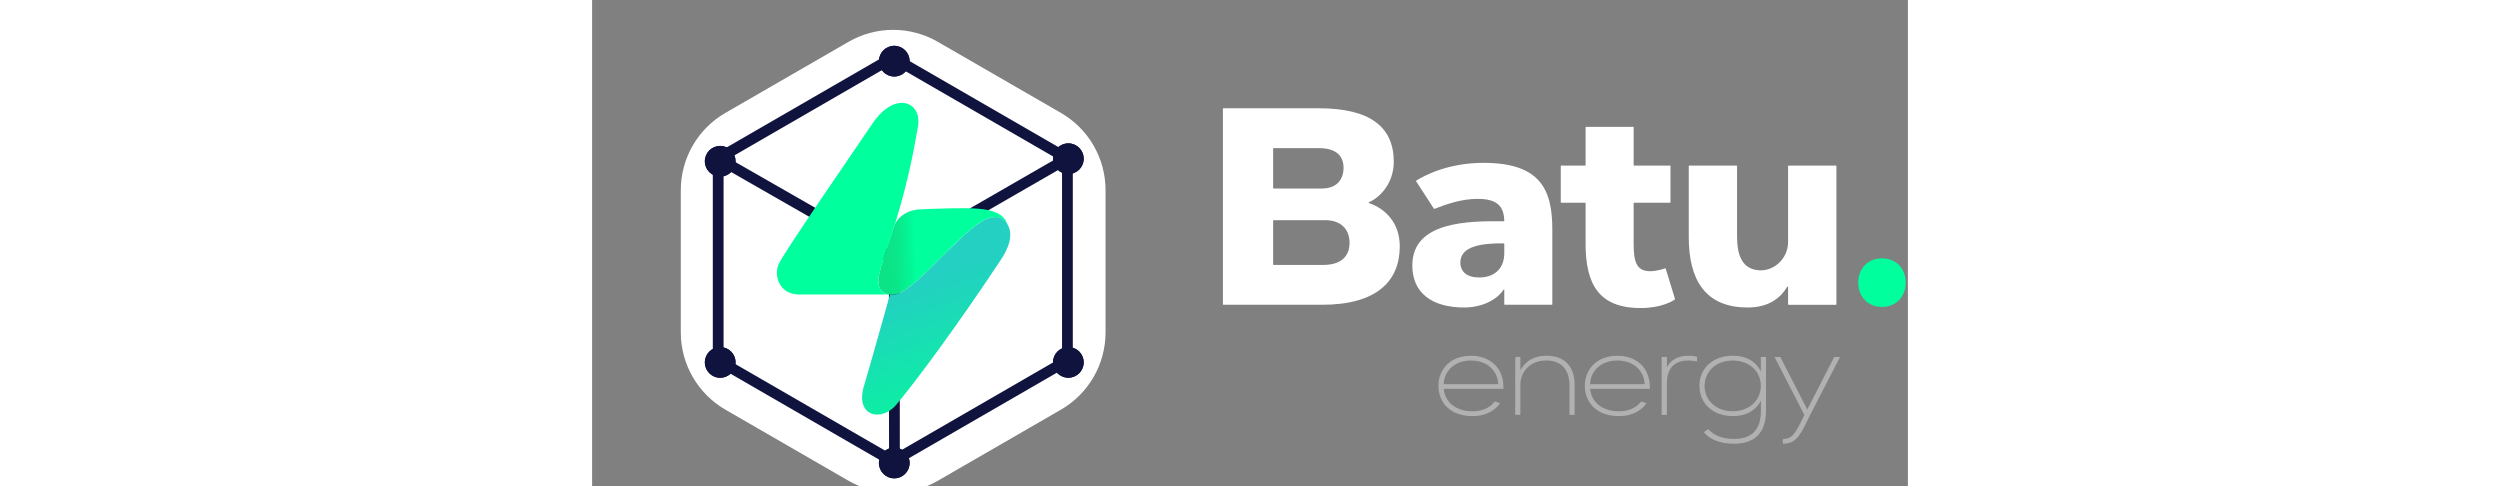 <svg width="514" height="100" viewBox="0 0 514 190" fill="none" xmlns="http://www.w3.org/2000/svg">
<rect x="0" y="0" width="514" height="190" fill="#808080" stroke="none"/>
<g clip-path="url(#clip0_619_2125)">
<path d="M246.422 42.483C246.422 42.377 246.502 42.297 246.608 42.297H283.841C303.883 42.297 313.158 49.546 313.158 63.192C313.158 71.347 308.054 77.011 303.47 78.996C303.31 79.063 303.323 79.276 303.483 79.329C309.706 81.462 315.503 86.872 315.503 96.24C315.503 109.779 306.548 119.054 285.12 119.054H246.608C246.502 119.054 246.422 118.974 246.422 118.867V42.483ZM285.12 73.639C290.877 73.639 293.542 70.121 293.542 65.537C293.542 61.273 291.09 57.861 283.841 57.861H266.224C266.118 57.861 266.038 57.941 266.038 58.048V73.453C266.038 73.559 266.118 73.639 266.224 73.639H285.12ZM285.547 103.489C293.009 103.489 295.888 99.758 295.888 94.854C295.888 89.63 292.583 86.006 286.399 86.006H266.224C266.118 86.006 266.038 86.086 266.038 86.192V103.303C266.038 103.409 266.118 103.489 266.224 103.489H285.547Z" fill="white"/>
<path d="M356.334 113.309C356.334 113.123 356.094 113.056 356.001 113.216C353.535 117.014 347.779 120.119 340.663 120.119C327.976 120.119 320.407 114.362 320.407 103.701C320.407 86.404 342.382 86.325 356.147 86.431C356.254 86.431 356.334 86.338 356.334 86.231C356.174 80.701 353.682 77.689 345.993 77.689C339.557 77.689 334.053 79.675 329.069 81.581C328.989 81.607 328.896 81.581 328.843 81.514L321.886 70.813C321.833 70.72 321.846 70.613 321.94 70.56C325.871 68.081 335.079 63.617 348.232 63.617C370.406 63.617 375.097 74.065 375.097 89.523V118.866C375.097 118.973 375.017 119.053 374.91 119.053H356.52C356.414 119.053 356.334 118.973 356.334 118.866V113.309ZM339.17 102.529C339.17 106.153 341.729 108.392 346.526 108.392C353.029 108.392 356.334 104.341 356.334 98.904V95.253C356.334 95.146 356.254 95.066 356.147 95.066C347.685 94.973 339.17 96.079 339.17 102.529Z" fill="white"/>
<path d="M388.103 95.068V79.37C388.103 79.264 388.023 79.184 387.916 79.184H378.588C378.481 79.184 378.401 79.104 378.401 78.997V64.872C378.401 64.765 378.481 64.685 378.588 64.685H387.916C388.023 64.685 388.103 64.605 388.103 64.499V49.733C388.103 49.627 388.183 49.547 388.289 49.547H406.679C406.785 49.547 406.865 49.627 406.865 49.733V64.499C406.865 64.605 406.945 64.685 407.052 64.685H421.071C421.177 64.685 421.257 64.765 421.257 64.872V78.997C421.257 79.104 421.177 79.184 421.071 79.184H407.052C406.945 79.184 406.865 79.264 406.865 79.37V95.068C406.865 101.997 407.825 105.942 413.262 105.942C415.82 105.942 418.459 105.076 419.152 104.836C419.245 104.796 419.365 104.863 419.392 104.956L423.03 116.789C423.056 116.869 423.03 116.949 422.963 116.989C422.27 117.482 417.899 120.334 409.624 120.334C393.1 120.334 388.089 110.846 388.089 95.068H388.103Z" fill="white"/>
<path d="M467.205 112.097C467.205 111.91 466.952 111.844 466.859 112.004C464.607 115.895 460.129 120.119 451.427 120.119C434.69 120.119 428.4 109.139 428.4 92.615V64.87C428.4 64.763 428.48 64.684 428.587 64.684H447.083C447.19 64.684 447.27 64.763 447.27 64.87V92.615C447.27 99.358 449.095 104.528 454.786 105.474C461.342 106.553 467.205 101.157 467.205 94.52V64.883C467.205 64.777 467.285 64.697 467.392 64.697H485.888C485.995 64.697 486.075 64.777 486.075 64.883V118.88C486.075 118.987 485.995 119.066 485.888 119.066H467.392C467.285 119.066 467.205 118.987 467.205 118.88V112.11V112.097Z" fill="white"/>
<path d="M494.603 110.418C494.603 104.874 498.334 100.93 503.877 100.93C509.421 100.93 513.152 104.874 513.152 110.418C513.152 115.961 509.314 119.906 503.877 119.906C498.44 119.906 494.603 115.961 494.603 110.418Z" fill="#00FF9D"/>
<path d="M343.328 139.219C350.364 139.219 355.934 143.576 355.747 151.638H332.4C332.733 156.836 336.904 160.927 343.887 160.927C349.377 160.927 351.67 158.301 352.696 157.129L354.295 157.648C352.935 159.434 349.977 162.286 343.887 162.286C335.025 162.286 330.854 156.756 330.854 150.759C330.854 144.762 335.026 139.232 343.328 139.232V139.219ZM354.201 150.333C354.201 145.135 350.164 140.578 343.328 140.578C336.491 140.578 332.4 145.122 332.4 150.333H354.201Z" fill="#B1B1B1" stroke="#B1B1B1" stroke-width="0.5"/>
<path d="M360.864 139.687H362.37V145.87C363.116 143.671 365.928 139.207 372.818 139.207C379.707 139.207 383.558 143.191 383.558 150.414V161.808H382.052V150.414C382.052 145.444 379.707 140.566 372.724 140.566C365.742 140.566 362.37 145.67 362.37 150.174V161.794H360.864V139.673V139.687Z" fill="#B1B1B1" stroke="#B1B1B1" stroke-width="0.5"/>
<path d="M400.522 139.219C407.558 139.219 413.128 143.576 412.942 151.638H389.595C389.928 156.836 394.099 160.927 401.082 160.927C406.572 160.927 408.864 158.301 409.89 157.129L411.489 157.648C410.13 159.434 407.171 162.286 401.082 162.286C392.22 162.286 388.049 156.756 388.049 150.759C388.049 144.762 392.22 139.232 400.522 139.232V139.219ZM411.396 150.333C411.396 145.135 407.358 140.578 400.522 140.578C393.686 140.578 389.595 145.122 389.595 150.333H411.396Z" fill="#B1B1B1" stroke="#B1B1B1" stroke-width="0.5"/>
<path d="M418.046 139.687H419.592V144.791C420.245 142.778 422.217 139.207 428.453 139.207C429.533 139.207 430.652 139.354 431.358 139.54V140.899C430.612 140.753 429.44 140.566 428.36 140.566C421.377 140.566 419.592 145.204 419.592 149.708V161.808H418.046V139.687Z" fill="#B1B1B1" stroke="#B1B1B1" stroke-width="0.5"/>
<path d="M432.811 150.746C432.811 143.803 438.207 139.219 445.563 139.219C451.613 139.219 454.985 142.031 456.81 146.068V139.698H458.316V160.42C458.316 169.842 453.119 173.08 446.083 173.08C439.047 173.08 435.822 170.308 434.65 168.855L435.969 167.963C437.661 169.695 440.42 171.707 446.096 171.707C452.559 171.707 456.837 168.656 456.837 160.407V155.436C455.011 159.474 451.64 162.286 445.59 162.286C438.234 162.286 432.837 157.688 432.837 150.759L432.811 150.746ZM456.81 150.746C456.81 145.255 452.493 140.578 445.563 140.578C438.634 140.578 434.316 145.269 434.316 150.746C434.316 156.223 438.674 160.913 445.563 160.913C452.453 160.913 456.81 156.223 456.81 150.746Z" fill="#B1B1B1" stroke="#B1B1B1" stroke-width="0.5"/>
<path d="M465.353 171.708C468.911 171.708 470.27 169.602 473.841 162.1L462.314 139.699H464.007L474.694 160.514L485.382 139.699H487.074L475.68 161.82C472.216 168.576 470.856 173.067 465.366 173.067V171.708H465.353Z" fill="#B1B1B1" stroke="#B1B1B1" stroke-width="0.5"/>
<path d="M34.647 74.282V129.852C34.647 142.296 41.285 153.803 52.063 160.025L100.185 187.816C110.964 194.037 124.24 194.037 135.03 187.816L183.152 160.025C193.93 153.803 200.569 142.296 200.569 129.852V74.282C200.569 61.839 193.93 50.331 183.152 44.109L135.03 16.331C124.252 10.109 110.975 10.109 100.185 16.331L52.063 44.109C41.285 50.331 34.647 61.839 34.647 74.282Z" fill="white"/>
<path fill-rule="evenodd" clip-rule="evenodd" d="M116.001 179.854L115.932 101.074L120.142 101.07L120.212 179.851L116.001 179.854Z" fill="#10133E"/>
<path fill-rule="evenodd" clip-rule="evenodd" d="M116.649 102.903L48.208 63.721L50.3 60.066L118.741 99.248L116.649 102.903Z" fill="#10133E"/>
<path fill-rule="evenodd" clip-rule="evenodd" d="M186.725 63.715L118.746 102.896L116.644 99.248L184.622 60.066L186.725 63.715Z" fill="#10133E"/>
<path fill-rule="evenodd" clip-rule="evenodd" d="M117.464 20.082L187.779 60.712V141.992L117.464 182.633L47.148 141.992V60.712L117.464 20.082ZM51.359 63.142V139.562L117.464 177.77L183.569 139.562V63.142L117.464 24.945L51.359 63.142Z" fill="#10133E"/>
<path d="M158.149 83.21C154.252 81.313 148.203 81.232 140.663 81.359C134.21 81.475 129.792 81.718 128.3 81.764C122.24 81.984 119.094 85.592 118.227 87.813C117.348 90.056 112.387 104.825 111.959 108.028C111.404 112.215 112.491 115.117 117.683 115.117C125.617 115.117 145.728 87.512 155.42 85.083C159.363 84.1 160.89 85.581 162.116 87.385C161.746 85.962 160.555 84.366 158.138 83.198L158.149 83.21Z" fill="url(#paint0_linear_619_2125)"/>
<path d="M116.249 115.037C112.282 114.528 111.461 111.798 111.958 108.028C112.386 104.825 117.509 90.103 118.226 87.813C124.541 67.644 126.796 51.718 127.131 50.25C129.548 39.934 118.562 34.949 109.599 48.157C102.255 58.981 75.459 97.863 72.973 102.963C70.833 107.357 72.973 115.037 80.825 115.037C92.413 115.037 116.26 115.037 116.26 115.037H116.249Z" fill="#00FF9D"/>
<path d="M116.365 115.048C117.984 115.233 119.083 115.129 121.188 113.926C130.486 108.618 146.943 87.246 155.432 85.083C159.445 84.065 161.017 85.731 161.977 87.153C165.054 91.698 162.428 97.33 159.653 101.517C142.051 128.093 126.091 149.43 118.759 158.185C113.185 164.846 102.348 162.915 106.327 150.344C107.564 146.435 116.365 115.036 116.365 115.036V115.048Z" fill="url(#paint1_linear_619_2125)"/>
<path d="M186.037 147.562C189.351 147.562 192.037 144.876 192.037 141.562C192.037 138.249 189.351 135.562 186.037 135.562C182.723 135.562 180.037 138.249 180.037 141.562C180.037 144.876 182.723 147.562 186.037 147.562Z" fill="#10133E"/>
<path fill-rule="evenodd" clip-rule="evenodd" d="M186.037 145.878C188.421 145.878 190.353 143.946 190.353 141.562C190.353 139.179 188.421 137.247 186.037 137.247C183.654 137.247 181.721 139.179 181.721 141.562C181.721 143.946 183.654 145.878 186.037 145.878ZM192.037 141.562C192.037 144.876 189.351 147.562 186.037 147.562C182.723 147.562 180.037 144.876 180.037 141.562C180.037 138.249 182.723 135.562 186.037 135.562C189.351 135.562 192.037 138.249 192.037 141.562Z" fill="#10133E"/>
<path d="M118.037 186.859C121.351 186.859 124.037 184.173 124.037 180.859C124.037 177.546 121.351 174.859 118.037 174.859C114.723 174.859 112.037 177.546 112.037 180.859C112.037 184.173 114.723 186.859 118.037 186.859Z" fill="#10133E"/>
<path fill-rule="evenodd" clip-rule="evenodd" d="M118.037 185.175C120.421 185.175 122.353 183.243 122.353 180.859C122.353 178.476 120.421 176.544 118.037 176.544C115.654 176.544 113.721 178.476 113.721 180.859C113.721 183.243 115.654 185.175 118.037 185.175ZM124.037 180.859C124.037 184.173 121.351 186.859 118.037 186.859C114.723 186.859 112.037 184.173 112.037 180.859C112.037 177.546 114.723 174.859 118.037 174.859C121.351 174.859 124.037 177.546 124.037 180.859Z" fill="#10133E"/>
<path d="M50.037 147.57C53.351 147.57 56.037 144.884 56.037 141.57C56.037 138.257 53.351 135.57 50.037 135.57C46.723 135.57 44.037 138.257 44.037 141.57C44.037 144.884 46.723 147.57 50.037 147.57Z" fill="#10133E"/>
<path fill-rule="evenodd" clip-rule="evenodd" d="M50.037 145.886C52.421 145.886 54.353 143.954 54.353 141.57C54.353 139.187 52.421 137.255 50.037 137.255C47.654 137.255 45.721 139.187 45.721 141.57C45.721 143.954 47.654 145.886 50.037 145.886ZM56.037 141.57C56.037 144.884 53.351 147.57 50.037 147.57C46.723 147.57 44.037 144.884 44.037 141.57C44.037 138.257 46.723 135.57 50.037 135.57C53.351 135.57 56.037 138.257 56.037 141.57Z" fill="#10133E"/>
<path d="M50.037 69C53.351 69 56.037 66.314 56.037 63C56.037 59.686 53.351 57 50.037 57C46.723 57 44.037 59.686 44.037 63C44.037 66.314 46.723 69 50.037 69Z" fill="#10133E"/>
<path fill-rule="evenodd" clip-rule="evenodd" d="M50.037 67.316C52.421 67.316 54.353 65.383 54.353 63C54.353 60.617 52.421 58.684 50.037 58.684C47.654 58.684 45.721 60.617 45.721 63C45.721 65.383 47.654 67.316 50.037 67.316ZM56.037 63C56.037 66.314 53.351 69 50.037 69C46.723 69 44.037 66.314 44.037 63C44.037 59.686 46.723 57 50.037 57C53.351 57 56.037 59.686 56.037 63Z" fill="#10133E"/>
<path d="M118.037 29.891C121.351 29.891 124.037 27.204 124.037 23.891C124.037 20.577 121.351 17.891 118.037 17.891C114.723 17.891 112.037 20.577 112.037 23.891C112.037 27.204 114.723 29.891 118.037 29.891Z" fill="#10133E"/>
<path fill-rule="evenodd" clip-rule="evenodd" d="M118.037 28.206C120.421 28.206 122.353 26.274 122.353 23.891C122.353 21.507 120.421 19.575 118.037 19.575C115.654 19.575 113.721 21.507 113.721 23.891C113.721 26.274 115.654 28.206 118.037 28.206ZM124.037 23.891C124.037 27.204 121.351 29.891 118.037 29.891C114.723 29.891 112.037 27.204 112.037 23.891C112.037 20.577 114.723 17.891 118.037 17.891C121.351 17.891 124.037 20.577 124.037 23.891Z" fill="#10133E"/>
<path d="M186.037 68C189.351 68 192.037 65.314 192.037 62C192.037 58.686 189.351 56 186.037 56C182.723 56 180.037 58.686 180.037 62C180.037 65.314 182.723 68 186.037 68Z" fill="#10133E"/>
<path fill-rule="evenodd" clip-rule="evenodd" d="M186.037 66.316C188.421 66.316 190.353 64.383 190.353 62C190.353 59.617 188.421 57.684 186.037 57.684C183.654 57.684 181.721 59.617 181.721 62C181.721 64.383 183.654 66.316 186.037 66.316ZM192.037 62C192.037 65.314 189.351 68 186.037 68C182.723 68 180.037 65.314 180.037 62C180.037 58.686 182.723 56 186.037 56C189.351 56 192.037 58.686 192.037 62Z" fill="#10133E"/>
</g>
<defs>
<linearGradient id="paint0_linear_619_2125" x1="126.403" y1="98.314" x2="114.341" y2="98.73" gradientUnits="userSpaceOnUse">
<stop stop-color="#00FF9D"/>
<stop offset="0.22" stop-color="#04F494"/>
<stop offset="0.64" stop-color="#0AE689"/>
<stop offset="1" stop-color="#0CE286"/>
</linearGradient>
<linearGradient id="paint1_linear_619_2125" x1="129.274" y1="109.803" x2="145.108" y2="152.367" gradientUnits="userSpaceOnUse">
<stop stop-color="#24D0C2"/>
<stop offset="0.05" stop-color="#22D1C0"/>
<stop offset="1" stop-color="#0CF0A3"/>
</linearGradient>
<clipPath id="clip0_619_2125">
<rect width="513.153" height="208.35" fill="white"/>
</clipPath>
</defs>
</svg>
